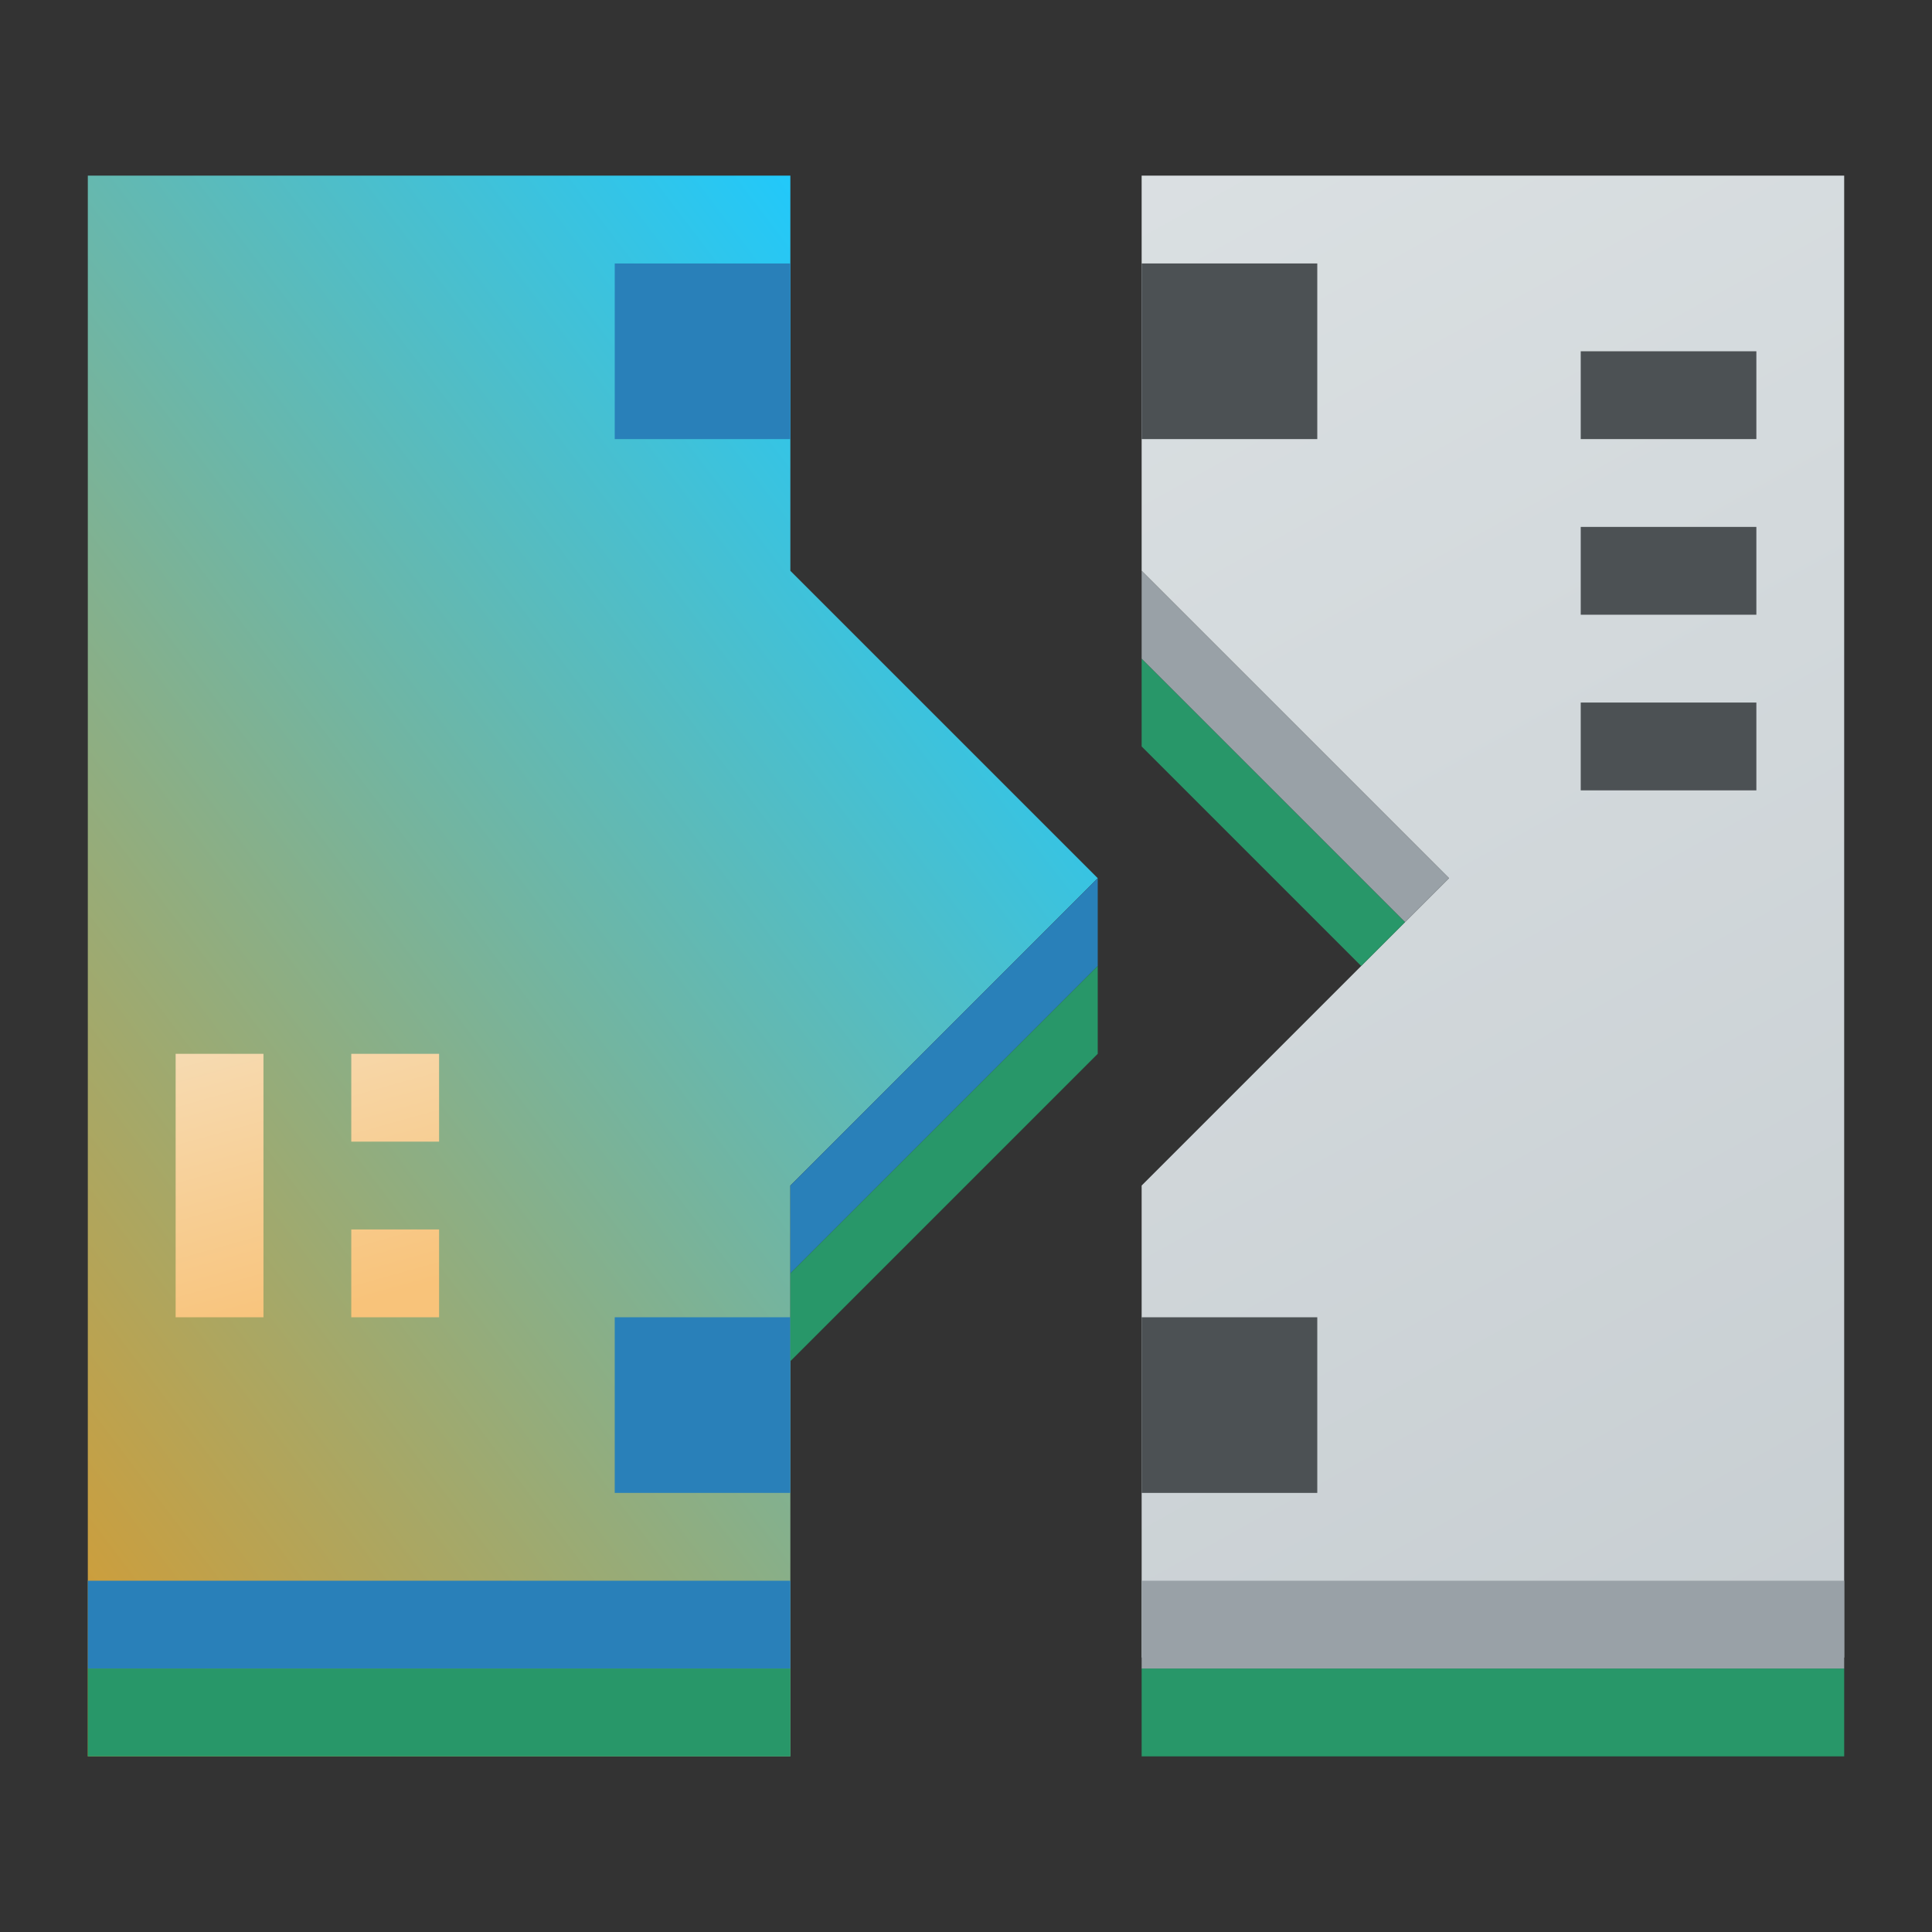 <svg height="22" width="22" xmlns="http://www.w3.org/2000/svg" xmlns:xlink="http://www.w3.org/1999/xlink"><rect width="100%" height="100%" fill="#333333" stroke="none"/><linearGradient id="a" gradientUnits="userSpaceOnUse" x1="-2.75" x2="12.875" y1="18.875" y2="7"><stop offset="0" stop-color="#f19514"/><stop offset="1" stop-color="#21c9fb"/></linearGradient><linearGradient id="b" gradientUnits="userSpaceOnUse" x1="24.75" x2="12.25" y1="18.25" y2="-4.25"><stop offset="0" stop-color="#c6cdd1"/><stop offset="1" stop-color="#e0e5e7"/></linearGradient><linearGradient id="c" gradientTransform="matrix(1 0 0 .6 -4.675 -5.625)" gradientUnits="userSpaceOnUse" x1="9" x2="3.746" y1="34" y2="22.724"><stop offset="0" stop-color="#f8c37a"/><stop offset="1" stop-color="#f4fcff"/></linearGradient><path d="m1 2v18h8v-6.5l3.5-3.5-3.5-3.5v-4.5z" fill="url(#a)" fill-rule="evenodd" stroke-width=".625"/><path d="m21 18.875h-8v-5.375l3.5-3.5-3.5-3.5v-4.5h8z" fill="url(#b)" fill-rule="evenodd" stroke-width=".625"/><path d="m2 12v3h1v-3zm2 0v1h1v-1zm0 2v1h1v-1z" fill="url(#c)" stroke-linejoin="round" stroke-width=".387"/><g fill-rule="evenodd" stroke-width=".625"><path d="m7 3v2h2v-2zm5.5 7-3.5 3.5v1l3.5-3.5zm-5.5 5v2h2v-2zm-6 3v1h8v-1z" fill="#2980b9"/><path d="m13 7.5v1l2.5 2.5.5-.5zm-.5 3.5-3.5 3.5v1l3.5-3.5zm-11.5 8v1h8v-1zm12 0v1h8v-1z" fill="#289769"/><path d="m13 6.5v1l3 3 .5-.5zm0 11.5v1h8v-1z" fill="#99a1a7"/></g><path d="m13 3v2h2v-2zm5 1v1h2v-1zm0 2v1h2v-1zm0 2v1h2v-1zm-5 7v2h2v-2z" fill="#4c5154" stroke-linejoin="round" stroke-width=".5"/></svg>